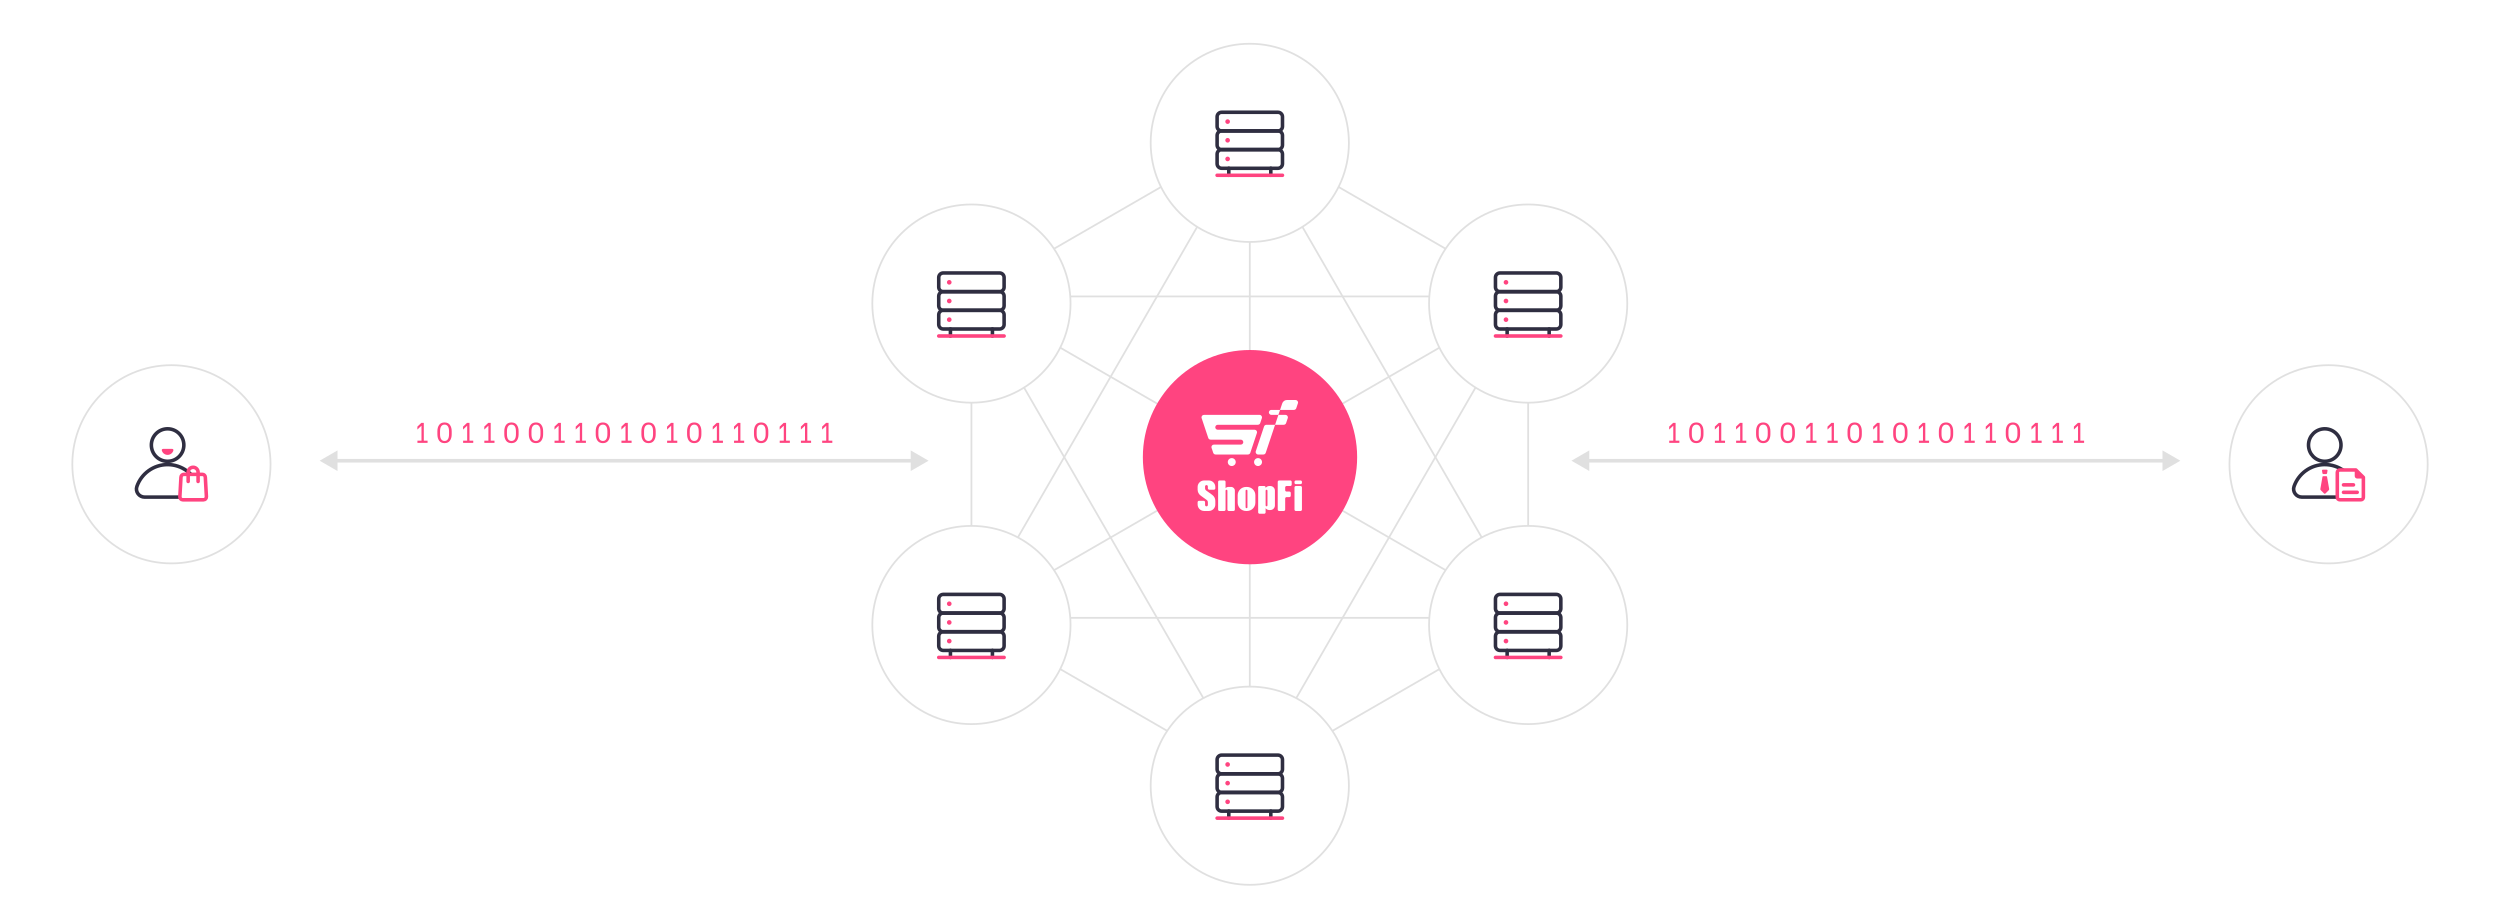 <svg width="1400" height="512" viewBox="0 0 1400 512" fill="none" xmlns="http://www.w3.org/2000/svg">
<path d="M855.77 346V166L699.88 76L544 166V346L699.88 436L855.77 346Z" stroke="#E0E0E0" stroke-miterlimit="10" stroke-linecap="round" stroke-linejoin="round"/>
<path d="M699.88 76V436" stroke="#E0E0E0" stroke-miterlimit="10" stroke-linecap="round" stroke-linejoin="round"/>
<path d="M544 346L855.77 166" stroke="#E0E0E0" stroke-miterlimit="10" stroke-linecap="round" stroke-linejoin="round"/>
<path d="M544 166L855.77 346" stroke="#E0E0E0" stroke-miterlimit="10" stroke-linecap="round" stroke-linejoin="round"/>
<path d="M699.88 76L855.77 346" stroke="#E0E0E0" stroke-miterlimit="10" stroke-linecap="round" stroke-linejoin="round"/>
<path d="M544 346H855.77" stroke="#E0E0E0" stroke-miterlimit="10" stroke-linecap="round" stroke-linejoin="round"/>
<path d="M699.88 76L544 346" stroke="#E0E0E0" stroke-miterlimit="10" stroke-linecap="round" stroke-linejoin="round"/>
<path d="M855.77 166H544" stroke="#E0E0E0" stroke-miterlimit="10" stroke-linecap="round" stroke-linejoin="round"/>
<path d="M699.88 436L544 166" stroke="#E0E0E0" stroke-miterlimit="10" stroke-linecap="round" stroke-linejoin="round"/>
<path d="M855.77 166L699.88 436" stroke="#E0E0E0" stroke-miterlimit="10" stroke-linecap="round" stroke-linejoin="round"/>
<g filter="url(#filter0_d_86_3804)">
<path d="M755.381 76C755.381 106.652 730.533 131.5 699.881 131.5C669.229 131.5 644.381 106.652 644.381 76C644.381 45.348 669.229 20.5 699.881 20.5C730.533 20.5 755.381 45.348 755.381 76Z" fill="white" stroke="#E0E0E0"/>
<path d="M715.661 69.33H684.111C682.721 69.33 681.581 68.2 681.581 66.8V61.4C681.581 60.01 682.711 58.87 684.111 58.87H715.661C717.051 58.87 718.191 60 718.191 61.4V66.81C718.181 68.2 717.051 69.33 715.661 69.33Z" stroke="#2F2E41" stroke-width="2" stroke-miterlimit="10" stroke-linecap="round" stroke-linejoin="round"/>
<path d="M715.661 79.78H684.111C682.721 79.78 681.581 78.65 681.581 77.25V71.84C681.581 70.45 682.711 69.31 684.111 69.31H715.661C717.051 69.31 718.191 70.44 718.191 71.84V77.25C718.181 78.65 717.051 79.78 715.661 79.78Z" stroke="#2F2E41" stroke-width="2" stroke-miterlimit="10" stroke-linecap="round" stroke-linejoin="round"/>
<path d="M715.661 90.24H684.111C682.721 90.24 681.581 89.11 681.581 87.71V82.3C681.581 80.91 682.711 79.77 684.111 79.77H715.661C717.051 79.77 718.191 80.9 718.191 82.3V87.71C718.181 89.11 717.051 90.24 715.661 90.24Z" stroke="#2F2E41" stroke-width="2" stroke-miterlimit="10" stroke-linecap="round" stroke-linejoin="round"/>
<path d="M688.121 90.24V94.16" stroke="#2F2E41" stroke-width="2" stroke-miterlimit="10" stroke-linecap="round" stroke-linejoin="round"/>
<path d="M711.651 90.24V94.16" stroke="#2F2E41" stroke-width="2" stroke-miterlimit="10" stroke-linecap="round" stroke-linejoin="round"/>
<path d="M687.471 65.41C688.195 65.41 688.781 64.823 688.781 64.1C688.781 63.377 688.195 62.79 687.471 62.79C686.748 62.79 686.161 63.377 686.161 64.1C686.161 64.823 686.748 65.41 687.471 65.41Z" fill="#FF4480"/>
<path d="M687.471 75.87C688.195 75.87 688.781 75.284 688.781 74.56C688.781 73.837 688.195 73.25 687.471 73.25C686.748 73.25 686.161 73.837 686.161 74.56C686.161 75.284 686.748 75.87 687.471 75.87Z" fill="#FF4480"/>
<path d="M687.471 86.32C688.195 86.32 688.781 85.734 688.781 85.01C688.781 84.287 688.195 83.7 687.471 83.7C686.748 83.7 686.161 84.287 686.161 85.01C686.161 85.734 686.748 86.32 687.471 86.32Z" fill="#FF4480"/>
<path d="M681.581 94.16H718.181" stroke="#FF4480" stroke-width="2" stroke-miterlimit="10" stroke-linecap="round" stroke-linejoin="round"/>
</g>
<g filter="url(#filter1_d_86_3804)">
<path d="M911.27 166C911.27 196.652 886.421 221.5 855.77 221.5C825.118 221.5 800.27 196.652 800.27 166C800.27 135.348 825.118 110.5 855.77 110.5C886.421 110.5 911.27 135.348 911.27 166Z" fill="white" stroke="#E0E0E0"/>
<path d="M871.539 159.33H839.989C838.599 159.33 837.459 158.2 837.459 156.8V151.39C837.459 150 838.589 148.86 839.989 148.86H871.539C872.929 148.86 874.069 149.99 874.069 151.39V156.8C874.069 158.2 872.939 159.33 871.539 159.33Z" stroke="#2F2E41" stroke-width="2" stroke-miterlimit="10" stroke-linecap="round" stroke-linejoin="round"/>
<path d="M871.539 169.78H839.989C838.599 169.78 837.459 168.65 837.459 167.25V161.84C837.459 160.45 838.589 159.31 839.989 159.31H871.539C872.929 159.31 874.069 160.44 874.069 161.84V167.25C874.069 168.65 872.939 169.78 871.539 169.78Z" stroke="#2F2E41" stroke-width="2" stroke-miterlimit="10" stroke-linecap="round" stroke-linejoin="round"/>
<path d="M871.539 180.24H839.989C838.599 180.24 837.459 179.11 837.459 177.71V172.3C837.459 170.91 838.589 169.77 839.989 169.77H871.539C872.929 169.77 874.069 170.9 874.069 172.3V177.71C874.069 179.11 872.939 180.24 871.539 180.24Z" stroke="#2F2E41" stroke-width="2" stroke-miterlimit="10" stroke-linecap="round" stroke-linejoin="round"/>
<path d="M843.999 180.24V184.16" stroke="#2F2E41" stroke-width="2" stroke-miterlimit="10" stroke-linecap="round" stroke-linejoin="round"/>
<path d="M867.529 180.24V184.16" stroke="#2F2E41" stroke-width="2" stroke-miterlimit="10" stroke-linecap="round" stroke-linejoin="round"/>
<path d="M843.349 155.41C844.073 155.41 844.659 154.824 844.659 154.1C844.659 153.377 844.073 152.79 843.349 152.79C842.626 152.79 842.039 153.377 842.039 154.1C842.039 154.824 842.626 155.41 843.349 155.41Z" fill="#FF4480"/>
<path d="M843.349 165.87C844.073 165.87 844.659 165.283 844.659 164.56C844.659 163.837 844.073 163.25 843.349 163.25C842.626 163.25 842.039 163.837 842.039 164.56C842.039 165.283 842.626 165.87 843.349 165.87Z" fill="#FF4480"/>
<path d="M843.349 176.32C844.073 176.32 844.659 175.733 844.659 175.01C844.659 174.286 844.073 173.7 843.349 173.7C842.626 173.7 842.039 174.286 842.039 175.01C842.039 175.733 842.626 176.32 843.349 176.32Z" fill="#FF4480"/>
<path d="M837.469 184.16H874.069" stroke="#FF4480" stroke-width="2" stroke-miterlimit="10" stroke-linecap="round" stroke-linejoin="round"/>
</g>
<g filter="url(#filter2_d_86_3804)">
<path d="M911.27 346C911.27 376.652 886.421 401.5 855.77 401.5C825.118 401.5 800.27 376.652 800.27 346C800.27 315.348 825.118 290.5 855.77 290.5C886.421 290.5 911.27 315.348 911.27 346Z" fill="white" stroke="#E0E0E0"/>
<path d="M871.539 339.33H839.989C838.599 339.33 837.459 338.2 837.459 336.8V331.39C837.459 330 838.589 328.86 839.989 328.86H871.539C872.929 328.86 874.069 329.99 874.069 331.39V336.8C874.069 338.2 872.939 339.33 871.539 339.33Z" stroke="#2F2E41" stroke-width="2" stroke-miterlimit="10" stroke-linecap="round" stroke-linejoin="round"/>
<path d="M871.539 349.78H839.989C838.599 349.78 837.459 348.65 837.459 347.25V341.84C837.459 340.45 838.589 339.31 839.989 339.31H871.539C872.929 339.31 874.069 340.44 874.069 341.84V347.25C874.069 348.65 872.939 349.78 871.539 349.78Z" stroke="#2F2E41" stroke-width="2" stroke-miterlimit="10" stroke-linecap="round" stroke-linejoin="round"/>
<path d="M871.539 360.24H839.989C838.599 360.24 837.459 359.11 837.459 357.71V352.3C837.459 350.91 838.589 349.77 839.989 349.77H871.539C872.929 349.77 874.069 350.9 874.069 352.3V357.71C874.069 359.11 872.939 360.24 871.539 360.24Z" stroke="#2F2E41" stroke-width="2" stroke-miterlimit="10" stroke-linecap="round" stroke-linejoin="round"/>
<path d="M843.999 360.24V364.16" stroke="#2F2E41" stroke-width="2" stroke-miterlimit="10" stroke-linecap="round" stroke-linejoin="round"/>
<path d="M867.529 360.24V364.16" stroke="#2F2E41" stroke-width="2" stroke-miterlimit="10" stroke-linecap="round" stroke-linejoin="round"/>
<path d="M843.349 335.41C844.073 335.41 844.659 334.824 844.659 334.1C844.659 333.377 844.073 332.79 843.349 332.79C842.626 332.79 842.039 333.377 842.039 334.1C842.039 334.824 842.626 335.41 843.349 335.41Z" fill="#FF4480"/>
<path d="M843.349 345.87C844.073 345.87 844.659 345.283 844.659 344.56C844.659 343.837 844.073 343.25 843.349 343.25C842.626 343.25 842.039 343.837 842.039 344.56C842.039 345.283 842.626 345.87 843.349 345.87Z" fill="#FF4480"/>
<path d="M843.349 356.32C844.073 356.32 844.659 355.733 844.659 355.01C844.659 354.286 844.073 353.7 843.349 353.7C842.626 353.7 842.039 354.286 842.039 355.01C842.039 355.733 842.626 356.32 843.349 356.32Z" fill="#FF4480"/>
<path d="M837.469 364.16H874.069" stroke="#FF4480" stroke-width="2" stroke-miterlimit="10" stroke-linecap="round" stroke-linejoin="round"/>
</g>
<g filter="url(#filter3_d_86_3804)">
<path d="M755.381 436C755.381 466.652 730.533 491.5 699.881 491.5C669.229 491.5 644.381 466.652 644.381 436C644.381 405.348 669.229 380.5 699.881 380.5C730.533 380.5 755.381 405.348 755.381 436Z" fill="white" stroke="#E0E0E0"/>
<path d="M715.661 429.33H684.111C682.721 429.33 681.581 428.2 681.581 426.8V421.39C681.581 420 682.711 418.86 684.111 418.86H715.661C717.051 418.86 718.191 419.99 718.191 421.39V426.8C718.181 428.2 717.051 429.33 715.661 429.33Z" stroke="#2F2E41" stroke-width="2" stroke-miterlimit="10" stroke-linecap="round" stroke-linejoin="round"/>
<path d="M715.661 439.78H684.111C682.721 439.78 681.581 438.65 681.581 437.25V431.84C681.581 430.45 682.711 429.31 684.111 429.31H715.661C717.051 429.31 718.191 430.44 718.191 431.84V437.25C718.181 438.65 717.051 439.78 715.661 439.78Z" stroke="#2F2E41" stroke-width="2" stroke-miterlimit="10" stroke-linecap="round" stroke-linejoin="round"/>
<path d="M715.661 450.24H684.111C682.721 450.24 681.581 449.11 681.581 447.71V442.3C681.581 440.91 682.711 439.77 684.111 439.77H715.661C717.051 439.77 718.191 440.9 718.191 442.3V447.71C718.181 449.11 717.051 450.24 715.661 450.24Z" stroke="#2F2E41" stroke-width="2" stroke-miterlimit="10" stroke-linecap="round" stroke-linejoin="round"/>
<path d="M688.121 450.24V454.16" stroke="#2F2E41" stroke-width="2" stroke-miterlimit="10" stroke-linecap="round" stroke-linejoin="round"/>
<path d="M711.651 450.24V454.16" stroke="#2F2E41" stroke-width="2" stroke-miterlimit="10" stroke-linecap="round" stroke-linejoin="round"/>
<path d="M687.471 425.41C688.195 425.41 688.781 424.824 688.781 424.1C688.781 423.377 688.195 422.79 687.471 422.79C686.748 422.79 686.161 423.377 686.161 424.1C686.161 424.824 686.748 425.41 687.471 425.41Z" fill="#FF4480"/>
<path d="M687.471 435.87C688.195 435.87 688.781 435.283 688.781 434.56C688.781 433.837 688.195 433.25 687.471 433.25C686.748 433.25 686.161 433.837 686.161 434.56C686.161 435.283 686.748 435.87 687.471 435.87Z" fill="#FF4480"/>
<path d="M687.471 446.32C688.195 446.32 688.781 445.733 688.781 445.01C688.781 444.286 688.195 443.7 687.471 443.7C686.748 443.7 686.161 444.286 686.161 445.01C686.161 445.733 686.748 446.32 687.471 446.32Z" fill="#FF4480"/>
<path d="M681.581 454.16H718.181" stroke="#FF4480" stroke-width="2" stroke-miterlimit="10" stroke-linecap="round" stroke-linejoin="round"/>
</g>
<g filter="url(#filter4_d_86_3804)">
<path d="M599.5 346C599.5 376.652 574.652 401.5 544 401.5C513.348 401.5 488.5 376.652 488.5 346C488.5 315.348 513.348 290.5 544 290.5C574.652 290.5 599.5 315.348 599.5 346Z" fill="white" stroke="#E0E0E0"/>
<path d="M559.77 339.33H528.22C526.83 339.33 525.69 338.2 525.69 336.8V331.39C525.69 330 526.82 328.86 528.22 328.86H559.77C561.16 328.86 562.3 329.99 562.3 331.39V336.8C562.3 338.2 561.17 339.33 559.77 339.33Z" stroke="#2F2E41" stroke-width="2" stroke-miterlimit="10" stroke-linecap="round" stroke-linejoin="round"/>
<path d="M559.77 349.78H528.22C526.83 349.78 525.69 348.65 525.69 347.25V341.84C525.69 340.45 526.82 339.31 528.22 339.31H559.77C561.16 339.31 562.3 340.44 562.3 341.84V347.25C562.3 348.65 561.17 349.78 559.77 349.78Z" stroke="#2F2E41" stroke-width="2" stroke-miterlimit="10" stroke-linecap="round" stroke-linejoin="round"/>
<path d="M559.77 360.24H528.22C526.83 360.24 525.69 359.11 525.69 357.71V352.3C525.69 350.91 526.82 349.77 528.22 349.77H559.77C561.16 349.77 562.3 350.9 562.3 352.3V357.71C562.3 359.11 561.17 360.24 559.77 360.24Z" stroke="#2F2E41" stroke-width="2" stroke-miterlimit="10" stroke-linecap="round" stroke-linejoin="round"/>
<path d="M532.24 360.24V364.16" stroke="#2F2E41" stroke-width="2" stroke-miterlimit="10" stroke-linecap="round" stroke-linejoin="round"/>
<path d="M555.761 360.24V364.16" stroke="#2F2E41" stroke-width="2" stroke-miterlimit="10" stroke-linecap="round" stroke-linejoin="round"/>
<path d="M531.581 335.41C532.304 335.41 532.891 334.824 532.891 334.1C532.891 333.377 532.304 332.79 531.581 332.79C530.857 332.79 530.271 333.377 530.271 334.1C530.271 334.824 530.857 335.41 531.581 335.41Z" fill="#FF4480"/>
<path d="M531.581 345.87C532.304 345.87 532.891 345.283 532.891 344.56C532.891 343.837 532.304 343.25 531.581 343.25C530.857 343.25 530.271 343.837 530.271 344.56C530.271 345.283 530.857 345.87 531.581 345.87Z" fill="#FF4480"/>
<path d="M531.581 356.32C532.304 356.32 532.891 355.733 532.891 355.01C532.891 354.286 532.304 353.7 531.581 353.7C530.857 353.7 530.271 354.286 530.271 355.01C530.271 355.733 530.857 356.32 531.581 356.32Z" fill="#FF4480"/>
<path d="M525.7 364.16H562.3" stroke="#FF4480" stroke-width="2" stroke-miterlimit="10" stroke-linecap="round" stroke-linejoin="round"/>
</g>
<g filter="url(#filter5_d_86_3804)">
<path d="M599.5 166C599.5 196.652 574.652 221.5 544 221.5C513.348 221.5 488.5 196.652 488.5 166C488.5 135.348 513.348 110.5 544 110.5C574.652 110.5 599.5 135.348 599.5 166Z" fill="white" stroke="#E0E0E0"/>
<path d="M559.77 159.33H528.22C526.83 159.33 525.69 158.2 525.69 156.8V151.39C525.69 150 526.82 148.86 528.22 148.86H559.77C561.16 148.86 562.3 149.99 562.3 151.39V156.8C562.3 158.2 561.17 159.33 559.77 159.33Z" stroke="#2F2E41" stroke-width="2" stroke-miterlimit="10" stroke-linecap="round" stroke-linejoin="round"/>
<path d="M559.77 169.78H528.22C526.83 169.78 525.69 168.65 525.69 167.25V161.84C525.69 160.45 526.82 159.31 528.22 159.31H559.77C561.16 159.31 562.3 160.44 562.3 161.84V167.25C562.3 168.65 561.17 169.78 559.77 169.78Z" stroke="#2F2E41" stroke-width="2" stroke-miterlimit="10" stroke-linecap="round" stroke-linejoin="round"/>
<path d="M559.77 180.24H528.22C526.83 180.24 525.69 179.11 525.69 177.71V172.3C525.69 170.91 526.82 169.77 528.22 169.77H559.77C561.16 169.77 562.3 170.9 562.3 172.3V177.71C562.3 179.11 561.17 180.24 559.77 180.24Z" stroke="#2F2E41" stroke-width="2" stroke-miterlimit="10" stroke-linecap="round" stroke-linejoin="round"/>
<path d="M532.24 180.24V184.16" stroke="#2F2E41" stroke-width="2" stroke-miterlimit="10" stroke-linecap="round" stroke-linejoin="round"/>
<path d="M555.761 180.24V184.16" stroke="#2F2E41" stroke-width="2" stroke-miterlimit="10" stroke-linecap="round" stroke-linejoin="round"/>
<path d="M531.581 155.41C532.304 155.41 532.891 154.824 532.891 154.1C532.891 153.377 532.304 152.79 531.581 152.79C530.857 152.79 530.271 153.377 530.271 154.1C530.271 154.824 530.857 155.41 531.581 155.41Z" fill="#FF4480"/>
<path d="M531.581 165.87C532.304 165.87 532.891 165.283 532.891 164.56C532.891 163.837 532.304 163.25 531.581 163.25C530.857 163.25 530.271 163.837 530.271 164.56C530.271 165.283 530.857 165.87 531.581 165.87Z" fill="#FF4480"/>
<path d="M531.581 176.32C532.304 176.32 532.891 175.733 532.891 175.01C532.891 174.286 532.304 173.7 531.581 173.7C530.857 173.7 530.271 174.286 530.271 175.01C530.271 175.733 530.857 176.32 531.581 176.32Z" fill="#FF4480"/>
<path d="M525.7 184.16H562.3" stroke="#FF4480" stroke-width="2" stroke-miterlimit="10" stroke-linecap="round" stroke-linejoin="round"/>
</g>
<circle cx="700" cy="256" r="60" fill="#FF4480"/>
<g filter="url(#filter6_d_86_3804)">
<path d="M151.5 256C151.5 286.652 126.652 311.5 96 311.5C65.348 311.5 40.5 286.652 40.5 256C40.5 225.348 65.348 200.5 96 200.5C126.652 200.5 151.5 225.348 151.5 256Z" fill="white" stroke="#E0E0E0"/>
<path d="M93.86 254.33C98.886 254.33 102.96 250.256 102.96 245.23C102.96 240.204 98.886 236.13 93.86 236.13C88.834 236.13 84.76 240.204 84.76 245.23C84.76 250.256 88.834 254.33 93.86 254.33Z" fill="white" stroke="#2F2E41" stroke-width="2" stroke-miterlimit="10" stroke-linecap="round" stroke-linejoin="round"/>
<path d="M80.99 274.38C77.9 274.38 75.64 271.34 76.65 268.42C79.12 261.29 85.89 256.17 93.86 256.17C101.83 256.17 108.6 261.29 111.07 268.42C112.08 271.34 109.82 274.38 106.73 274.38H80.99Z" fill="white" stroke="#2F2E41" stroke-width="2" stroke-miterlimit="10" stroke-linecap="round" stroke-linejoin="round"/>
<path d="M96.45 247.38C96.89 247.38 97.21 247.8 97.1 248.22C96.73 249.67 95.41 250.74 93.85 250.74C92.29 250.74 90.97 249.67 90.6 248.22C90.49 247.8 90.82 247.38 91.25 247.38H96.45Z" fill="#FF4480"/>
<path d="M114.01 275.88H102.31C101.4 275.88 100.67 275.07 100.73 274.11L101.34 263.23C101.39 262.35 102.08 261.65 102.92 261.65H113.4C114.24 261.65 114.93 262.34 114.98 263.23L115.59 274.11C115.65 275.06 114.92 275.88 114.01 275.88Z" fill="white" stroke="#FF4480" stroke-width="2" stroke-miterlimit="10" stroke-linecap="round" stroke-linejoin="round"/>
<path d="M110.93 265.61V260.46C110.93 258.93 109.69 257.68 108.15 257.68C106.62 257.68 105.37 258.92 105.37 260.46V265.61" stroke="#FF4480" stroke-width="2" stroke-miterlimit="10" stroke-linecap="round" stroke-linejoin="round"/>
</g>
<g filter="url(#filter7_d_86_3804)">
<path d="M1359.5 256C1359.5 286.652 1334.65 311.5 1304 311.5C1273.35 311.5 1248.5 286.652 1248.5 256C1248.5 225.348 1273.35 200.5 1304 200.5C1334.65 200.5 1359.5 225.348 1359.5 256Z" fill="white" stroke="#E0E0E0"/>
<path d="M1301.86 254.33C1306.89 254.33 1310.96 250.256 1310.96 245.23C1310.96 240.204 1306.89 236.13 1301.86 236.13C1296.83 236.13 1292.76 240.204 1292.76 245.23C1292.76 250.256 1296.83 254.33 1301.86 254.33Z" fill="white" stroke="#2F2E41" stroke-width="2" stroke-miterlimit="10" stroke-linecap="round" stroke-linejoin="round"/>
<path d="M1289 274.37C1285.91 274.37 1283.65 271.33 1284.66 268.41C1287.13 261.28 1293.9 256.16 1301.87 256.16C1309.84 256.16 1316.61 261.28 1319.08 268.41C1320.09 271.33 1317.83 274.37 1314.74 274.37H1289Z" fill="white" stroke="#2F2E41" stroke-width="2" stroke-miterlimit="10" stroke-linecap="round" stroke-linejoin="round"/>
<path d="M1301.46 272.34L1299.62 270.51C1299.43 270.32 1299.35 270.08 1299.39 269.83L1300.59 262.96C1300.62 262.81 1300.78 262.69 1300.97 262.69H1302.76C1302.95 262.69 1303.11 262.8 1303.14 262.96L1304.34 269.83C1304.38 270.07 1304.3 270.32 1304.11 270.51L1302.27 272.34C1302.05 272.55 1301.67 272.55 1301.46 272.34Z" fill="#FF4480"/>
<path d="M1302.93 259.02H1300.8C1300.5 259.02 1300.27 259.29 1300.32 259.58L1300.57 261.06C1300.61 261.29 1300.81 261.46 1301.05 261.46H1302.68C1302.92 261.46 1303.12 261.29 1303.16 261.06L1303.41 259.58C1303.45 259.29 1303.23 259.02 1302.93 259.02Z" fill="#FF4480"/>
<path d="M1322.11 275.87H1310.28C1309.51 275.87 1308.89 275.25 1308.89 274.48V260.57C1308.89 259.8 1309.51 259.18 1310.28 259.18H1319.26L1323.49 263.35V274.48C1323.5 275.25 1322.88 275.87 1322.11 275.87Z" fill="white" stroke="#FF4480" stroke-width="2" stroke-miterlimit="10" stroke-linecap="round" stroke-linejoin="round"/>
<path d="M1318.64 259.18V262.59C1318.64 263.36 1319.26 263.98 1320.03 263.98H1323.51L1318.64 259.18Z" fill="#FF4480"/>
<path d="M1312.37 267.53H1317.94" stroke="#FF4480" stroke-width="2" stroke-miterlimit="10" stroke-linecap="round" stroke-linejoin="round"/>
<path d="M1312.37 271.7H1320.03" stroke="#FF4480" stroke-width="2" stroke-miterlimit="10" stroke-linecap="round" stroke-linejoin="round"/>
</g>
<path d="M179 258L189 263.774V252.226L179 258ZM520 258L510 252.226V263.774L520 258ZM188 259H511V257H188V259Z" fill="#E0E0E0"/>
<path d="M880 258L890 263.774V252.226L880 258ZM1221 258L1211 252.226V263.774L1221 258ZM889 259H1212V257H889V259Z" fill="#E0E0E0"/>
<path d="M239.443 246.768V248H233.763V246.768H236.035V238.448H235.971L233.731 240.56V238.912L235.971 236.8H237.331V246.768H239.443ZM248.949 248.16C247.605 248.16 246.597 247.701 245.925 246.784C245.264 245.856 244.933 244.656 244.933 243.184V241.52C244.933 240.048 245.264 238.859 245.925 237.952C246.597 237.035 247.605 236.576 248.949 236.576C250.293 236.576 251.296 237.035 251.957 237.952C252.619 238.859 252.949 240.048 252.949 241.52V243.184C252.949 244.656 252.613 245.856 251.941 246.784C251.28 247.701 250.283 248.16 248.949 248.16ZM248.949 246.944C249.76 246.944 250.379 246.624 250.805 245.984C251.243 245.344 251.461 244.395 251.461 243.136V241.584C251.461 240.325 251.248 239.381 250.821 238.752C250.395 238.112 249.771 237.792 248.949 237.792C248.128 237.792 247.499 238.112 247.061 238.752C246.635 239.381 246.421 240.325 246.421 241.584V243.136C246.421 244.395 246.635 245.344 247.061 245.984C247.499 246.624 248.128 246.944 248.949 246.944ZM265.021 246.768V248H259.341V246.768H261.613V238.448H261.549L259.309 240.56V238.912L261.549 236.8H262.909V246.768H265.021ZM276.911 246.768V248H271.231V246.768H273.503V238.448H273.439L271.199 240.56V238.912L273.439 236.8H274.799V246.768H276.911ZM286.418 248.16C285.074 248.16 284.066 247.701 283.394 246.784C282.733 245.856 282.402 244.656 282.402 243.184V241.52C282.402 240.048 282.733 238.859 283.394 237.952C284.066 237.035 285.074 236.576 286.418 236.576C287.762 236.576 288.765 237.035 289.426 237.952C290.087 238.859 290.418 240.048 290.418 241.52V243.184C290.418 244.656 290.082 245.856 289.41 246.784C288.749 247.701 287.751 248.16 286.418 248.16ZM286.418 246.944C287.229 246.944 287.847 246.624 288.274 245.984C288.711 245.344 288.93 244.395 288.93 243.136V241.584C288.93 240.325 288.717 239.381 288.29 238.752C287.863 238.112 287.239 237.792 286.418 237.792C285.597 237.792 284.967 238.112 284.53 238.752C284.103 239.381 283.89 240.325 283.89 241.584V243.136C283.89 244.395 284.103 245.344 284.53 245.984C284.967 246.624 285.597 246.944 286.418 246.944ZM300.152 248.16C298.808 248.16 297.8 247.701 297.128 246.784C296.467 245.856 296.136 244.656 296.136 243.184V241.52C296.136 240.048 296.467 238.859 297.128 237.952C297.8 237.035 298.808 236.576 300.152 236.576C301.496 236.576 302.499 237.035 303.16 237.952C303.822 238.859 304.152 240.048 304.152 241.52V243.184C304.152 244.656 303.816 245.856 303.144 246.784C302.483 247.701 301.486 248.16 300.152 248.16ZM300.152 246.944C300.963 246.944 301.582 246.624 302.008 245.984C302.446 245.344 302.664 244.395 302.664 243.136V241.584C302.664 240.325 302.451 239.381 302.024 238.752C301.598 238.112 300.974 237.792 300.152 237.792C299.331 237.792 298.702 238.112 298.264 238.752C297.838 239.381 297.624 240.325 297.624 241.584V243.136C297.624 244.395 297.838 245.344 298.264 245.984C298.702 246.624 299.331 246.944 300.152 246.944ZM316.224 246.768V248H310.544V246.768H312.816V238.448H312.752L310.512 240.56V238.912L312.752 236.8H314.112V246.768H316.224ZM328.114 246.768V248H322.434V246.768H324.706V238.448H324.642L322.402 240.56V238.912L324.642 236.8H326.002V246.768H328.114ZM337.621 248.16C336.277 248.16 335.269 247.701 334.597 246.784C333.936 245.856 333.605 244.656 333.605 243.184V241.52C333.605 240.048 333.936 238.859 334.597 237.952C335.269 237.035 336.277 236.576 337.621 236.576C338.965 236.576 339.968 237.035 340.629 237.952C341.29 238.859 341.621 240.048 341.621 241.52V243.184C341.621 244.656 341.285 245.856 340.613 246.784C339.952 247.701 338.954 248.16 337.621 248.16ZM337.621 246.944C338.432 246.944 339.05 246.624 339.477 245.984C339.914 245.344 340.133 244.395 340.133 243.136V241.584C340.133 240.325 339.92 239.381 339.493 238.752C339.066 238.112 338.442 237.792 337.621 237.792C336.8 237.792 336.17 238.112 335.733 238.752C335.306 239.381 335.093 240.325 335.093 241.584V243.136C335.093 244.395 335.306 245.344 335.733 245.984C336.17 246.624 336.8 246.944 337.621 246.944ZM353.693 246.768V248H348.013V246.768H350.285V238.448H350.221L347.981 240.56V238.912L350.221 236.8H351.581V246.768H353.693ZM363.199 248.16C361.855 248.16 360.847 247.701 360.175 246.784C359.514 245.856 359.183 244.656 359.183 243.184V241.52C359.183 240.048 359.514 238.859 360.175 237.952C360.847 237.035 361.855 236.576 363.199 236.576C364.543 236.576 365.546 237.035 366.207 237.952C366.869 238.859 367.199 240.048 367.199 241.52V243.184C367.199 244.656 366.863 245.856 366.191 246.784C365.53 247.701 364.533 248.16 363.199 248.16ZM363.199 246.944C364.01 246.944 364.629 246.624 365.055 245.984C365.493 245.344 365.711 244.395 365.711 243.136V241.584C365.711 240.325 365.498 239.381 365.071 238.752C364.645 238.112 364.021 237.792 363.199 237.792C362.378 237.792 361.749 238.112 361.311 238.752C360.885 239.381 360.671 240.325 360.671 241.584V243.136C360.671 244.395 360.885 245.344 361.311 245.984C361.749 246.624 362.378 246.944 363.199 246.944ZM379.271 246.768V248H373.591V246.768H375.863V238.448H375.799L373.559 240.56V238.912L375.799 236.8H377.159V246.768H379.271ZM388.777 248.16C387.433 248.16 386.425 247.701 385.753 246.784C385.092 245.856 384.761 244.656 384.761 243.184V241.52C384.761 240.048 385.092 238.859 385.753 237.952C386.425 237.035 387.433 236.576 388.777 236.576C390.121 236.576 391.124 237.035 391.785 237.952C392.447 238.859 392.777 240.048 392.777 241.52V243.184C392.777 244.656 392.441 245.856 391.769 246.784C391.108 247.701 390.111 248.16 388.777 248.16ZM388.777 246.944C389.588 246.944 390.207 246.624 390.633 245.984C391.071 245.344 391.289 244.395 391.289 243.136V241.584C391.289 240.325 391.076 239.381 390.649 238.752C390.223 238.112 389.599 237.792 388.777 237.792C387.956 237.792 387.327 238.112 386.889 238.752C386.463 239.381 386.249 240.325 386.249 241.584V243.136C386.249 244.395 386.463 245.344 386.889 245.984C387.327 246.624 387.956 246.944 388.777 246.944ZM404.849 246.768V248H399.169V246.768H401.441V238.448H401.377L399.137 240.56V238.912L401.377 236.8H402.737V246.768H404.849ZM416.739 246.768V248H411.059V246.768H413.331V238.448H413.267L411.027 240.56V238.912L413.267 236.8H414.627V246.768H416.739ZM426.246 248.16C424.902 248.16 423.894 247.701 423.222 246.784C422.561 245.856 422.23 244.656 422.23 243.184V241.52C422.23 240.048 422.561 238.859 423.222 237.952C423.894 237.035 424.902 236.576 426.246 236.576C427.59 236.576 428.593 237.035 429.254 237.952C429.915 238.859 430.246 240.048 430.246 241.52V243.184C430.246 244.656 429.91 245.856 429.238 246.784C428.577 247.701 427.579 248.16 426.246 248.16ZM426.246 246.944C427.057 246.944 427.675 246.624 428.102 245.984C428.539 245.344 428.758 244.395 428.758 243.136V241.584C428.758 240.325 428.545 239.381 428.118 238.752C427.691 238.112 427.067 237.792 426.246 237.792C425.425 237.792 424.795 238.112 424.358 238.752C423.931 239.381 423.718 240.325 423.718 241.584V243.136C423.718 244.395 423.931 245.344 424.358 245.984C424.795 246.624 425.425 246.944 426.246 246.944ZM442.318 246.768V248H436.638V246.768H438.91V238.448H438.846L436.606 240.56V238.912L438.846 236.8H440.206V246.768H442.318ZM454.208 246.768V248H448.528V246.768H450.8V238.448H450.736L448.496 240.56V238.912L450.736 236.8H452.096V246.768H454.208ZM466.099 246.768V248H460.419V246.768H462.691V238.448H462.627L460.387 240.56V238.912L462.627 236.8H463.987V246.768H466.099Z" fill="#FF4480"/>
<path d="M940.443 246.768V248H934.763V246.768H937.035V238.448H936.971L934.731 240.56V238.912L936.971 236.8H938.331V246.768H940.443ZM949.949 248.16C948.605 248.16 947.597 247.701 946.925 246.784C946.264 245.856 945.933 244.656 945.933 243.184V241.52C945.933 240.048 946.264 238.859 946.925 237.952C947.597 237.035 948.605 236.576 949.949 236.576C951.293 236.576 952.296 237.035 952.957 237.952C953.619 238.859 953.949 240.048 953.949 241.52V243.184C953.949 244.656 953.613 245.856 952.941 246.784C952.28 247.701 951.283 248.16 949.949 248.16ZM949.949 246.944C950.76 246.944 951.379 246.624 951.805 245.984C952.243 245.344 952.461 244.395 952.461 243.136V241.584C952.461 240.325 952.248 239.381 951.821 238.752C951.395 238.112 950.771 237.792 949.949 237.792C949.128 237.792 948.499 238.112 948.061 238.752C947.635 239.381 947.421 240.325 947.421 241.584V243.136C947.421 244.395 947.635 245.344 948.061 245.984C948.499 246.624 949.128 246.944 949.949 246.944ZM966.021 246.768V248H960.341V246.768H962.613V238.448H962.549L960.309 240.56V238.912L962.549 236.8H963.909V246.768H966.021ZM977.911 246.768V248H972.231V246.768H974.503V238.448H974.439L972.199 240.56V238.912L974.439 236.8H975.799V246.768H977.911ZM987.418 248.16C986.074 248.16 985.066 247.701 984.394 246.784C983.733 245.856 983.402 244.656 983.402 243.184V241.52C983.402 240.048 983.733 238.859 984.394 237.952C985.066 237.035 986.074 236.576 987.418 236.576C988.762 236.576 989.765 237.035 990.426 237.952C991.087 238.859 991.418 240.048 991.418 241.52V243.184C991.418 244.656 991.082 245.856 990.41 246.784C989.749 247.701 988.751 248.16 987.418 248.16ZM987.418 246.944C988.229 246.944 988.847 246.624 989.274 245.984C989.711 245.344 989.93 244.395 989.93 243.136V241.584C989.93 240.325 989.717 239.381 989.29 238.752C988.863 238.112 988.239 237.792 987.418 237.792C986.597 237.792 985.967 238.112 985.53 238.752C985.103 239.381 984.89 240.325 984.89 241.584V243.136C984.89 244.395 985.103 245.344 985.53 245.984C985.967 246.624 986.597 246.944 987.418 246.944ZM1001.15 248.16C999.808 248.16 998.8 247.701 998.128 246.784C997.467 245.856 997.136 244.656 997.136 243.184V241.52C997.136 240.048 997.467 238.859 998.128 237.952C998.8 237.035 999.808 236.576 1001.15 236.576C1002.5 236.576 1003.5 237.035 1004.16 237.952C1004.82 238.859 1005.15 240.048 1005.15 241.52V243.184C1005.15 244.656 1004.82 245.856 1004.14 246.784C1003.48 247.701 1002.49 248.16 1001.15 248.16ZM1001.15 246.944C1001.96 246.944 1002.58 246.624 1003.01 245.984C1003.45 245.344 1003.66 244.395 1003.66 243.136V241.584C1003.66 240.325 1003.45 239.381 1003.02 238.752C1002.6 238.112 1001.97 237.792 1001.15 237.792C1000.33 237.792 999.702 238.112 999.264 238.752C998.838 239.381 998.624 240.325 998.624 241.584V243.136C998.624 244.395 998.838 245.344 999.264 245.984C999.702 246.624 1000.33 246.944 1001.15 246.944ZM1017.22 246.768V248H1011.54V246.768H1013.82V238.448H1013.75L1011.51 240.56V238.912L1013.75 236.8H1015.11V246.768H1017.22ZM1029.11 246.768V248H1023.43V246.768H1025.71V238.448H1025.64L1023.4 240.56V238.912L1025.64 236.8H1027V246.768H1029.11ZM1038.62 248.16C1037.28 248.16 1036.27 247.701 1035.6 246.784C1034.94 245.856 1034.61 244.656 1034.61 243.184V241.52C1034.61 240.048 1034.94 238.859 1035.6 237.952C1036.27 237.035 1037.28 236.576 1038.62 236.576C1039.97 236.576 1040.97 237.035 1041.63 237.952C1042.29 238.859 1042.62 240.048 1042.62 241.52V243.184C1042.62 244.656 1042.29 245.856 1041.61 246.784C1040.95 247.701 1039.95 248.16 1038.62 248.16ZM1038.62 246.944C1039.43 246.944 1040.05 246.624 1040.48 245.984C1040.91 245.344 1041.13 244.395 1041.13 243.136V241.584C1041.13 240.325 1040.92 239.381 1040.49 238.752C1040.07 238.112 1039.44 237.792 1038.62 237.792C1037.8 237.792 1037.17 238.112 1036.73 238.752C1036.31 239.381 1036.09 240.325 1036.09 241.584V243.136C1036.09 244.395 1036.31 245.344 1036.73 245.984C1037.17 246.624 1037.8 246.944 1038.62 246.944ZM1054.69 246.768V248H1049.01V246.768H1051.28V238.448H1051.22L1048.98 240.56V238.912L1051.22 236.8H1052.58V246.768H1054.69ZM1064.2 248.16C1062.86 248.16 1061.85 247.701 1061.18 246.784C1060.51 245.856 1060.18 244.656 1060.18 243.184V241.52C1060.18 240.048 1060.51 238.859 1061.18 237.952C1061.85 237.035 1062.86 236.576 1064.2 236.576C1065.54 236.576 1066.55 237.035 1067.21 237.952C1067.87 238.859 1068.2 240.048 1068.2 241.52V243.184C1068.2 244.656 1067.86 245.856 1067.19 246.784C1066.53 247.701 1065.53 248.16 1064.2 248.16ZM1064.2 246.944C1065.01 246.944 1065.63 246.624 1066.06 245.984C1066.49 245.344 1066.71 244.395 1066.71 243.136V241.584C1066.71 240.325 1066.5 239.381 1066.07 238.752C1065.64 238.112 1065.02 237.792 1064.2 237.792C1063.38 237.792 1062.75 238.112 1062.31 238.752C1061.88 239.381 1061.67 240.325 1061.67 241.584V243.136C1061.67 244.395 1061.88 245.344 1062.31 245.984C1062.75 246.624 1063.38 246.944 1064.2 246.944ZM1080.27 246.768V248H1074.59V246.768H1076.86V238.448H1076.8L1074.56 240.56V238.912L1076.8 236.8H1078.16V246.768H1080.27ZM1089.78 248.16C1088.43 248.16 1087.43 247.701 1086.75 246.784C1086.09 245.856 1085.76 244.656 1085.76 243.184V241.52C1085.76 240.048 1086.09 238.859 1086.75 237.952C1087.43 237.035 1088.43 236.576 1089.78 236.576C1091.12 236.576 1092.12 237.035 1092.79 237.952C1093.45 238.859 1093.78 240.048 1093.78 241.52V243.184C1093.78 244.656 1093.44 245.856 1092.77 246.784C1092.11 247.701 1091.11 248.16 1089.78 248.16ZM1089.78 246.944C1090.59 246.944 1091.21 246.624 1091.63 245.984C1092.07 245.344 1092.29 244.395 1092.29 243.136V241.584C1092.29 240.325 1092.08 239.381 1091.65 238.752C1091.22 238.112 1090.6 237.792 1089.78 237.792C1088.96 237.792 1088.33 238.112 1087.89 238.752C1087.46 239.381 1087.25 240.325 1087.25 241.584V243.136C1087.25 244.395 1087.46 245.344 1087.89 245.984C1088.33 246.624 1088.96 246.944 1089.78 246.944ZM1105.85 246.768V248H1100.17V246.768H1102.44V238.448H1102.38L1100.14 240.56V238.912L1102.38 236.8H1103.74V246.768H1105.85ZM1117.74 246.768V248H1112.06V246.768H1114.33V238.448H1114.27L1112.03 240.56V238.912L1114.27 236.8H1115.63V246.768H1117.74ZM1127.25 248.16C1125.9 248.16 1124.89 247.701 1124.22 246.784C1123.56 245.856 1123.23 244.656 1123.23 243.184V241.52C1123.23 240.048 1123.56 238.859 1124.22 237.952C1124.89 237.035 1125.9 236.576 1127.25 236.576C1128.59 236.576 1129.59 237.035 1130.25 237.952C1130.92 238.859 1131.25 240.048 1131.25 241.52V243.184C1131.25 244.656 1130.91 245.856 1130.24 246.784C1129.58 247.701 1128.58 248.16 1127.25 248.16ZM1127.25 246.944C1128.06 246.944 1128.68 246.624 1129.1 245.984C1129.54 245.344 1129.76 244.395 1129.76 243.136V241.584C1129.76 240.325 1129.54 239.381 1129.12 238.752C1128.69 238.112 1128.07 237.792 1127.25 237.792C1126.42 237.792 1125.8 238.112 1125.36 238.752C1124.93 239.381 1124.72 240.325 1124.72 241.584V243.136C1124.72 244.395 1124.93 245.344 1125.36 245.984C1125.8 246.624 1126.42 246.944 1127.25 246.944ZM1143.32 246.768V248H1137.64V246.768H1139.91V238.448H1139.85L1137.61 240.56V238.912L1139.85 236.8H1141.21V246.768H1143.32ZM1155.21 246.768V248H1149.53V246.768H1151.8V238.448H1151.74L1149.5 240.56V238.912L1151.74 236.8H1153.1V246.768H1155.21ZM1167.1 246.768V248H1161.42V246.768H1163.69V238.448H1163.63L1161.39 240.56V238.912L1163.63 236.8H1164.99V246.768H1167.1Z" fill="#FF4480"/>
<path d="M706.653 234.149L705.725 236.923C705.537 237.491 705.006 237.871 704.405 237.871H681.948C680.999 237.871 680.328 238.797 680.629 239.697C680.817 240.265 681.348 240.645 681.948 240.645H702.554C703.504 240.645 704.174 241.571 703.874 242.471L700.167 253.573C699.979 254.14 699.448 254.52 698.847 254.52H680.72C680.119 254.52 679.588 254.14 679.4 253.573L678.472 250.798C678.172 249.899 678.842 248.972 679.792 248.972H694.84C695.435 248.972 695.966 248.592 696.16 248.024C696.46 247.125 695.789 246.198 694.84 246.198H677.941C677.34 246.198 676.809 245.818 676.621 245.25L672.914 234.149C672.614 233.249 673.284 232.323 674.234 232.323H705.333C706.283 232.323 706.953 233.255 706.653 234.149Z" fill="white"/>
<path d="M721.149 234.148L720.221 236.922C720.033 237.49 719.502 237.87 718.901 237.87H714.046L715.897 232.322H719.824C720.779 232.322 721.449 233.254 721.149 234.148Z" fill="white"/>
<path d="M726.84 225.826L725.912 228.6C725.724 229.168 725.193 229.548 724.592 229.548H716.829L718.047 225.896C718.422 224.766 719.485 224 720.681 224H725.52C726.469 224 727.14 224.926 726.84 225.826Z" fill="white"/>
<path d="M709.192 237.875H714.047L708.806 253.577C708.618 254.144 708.087 254.525 707.486 254.525H704.557C703.608 254.525 702.937 253.598 703.238 252.698L707.873 238.823C708.06 238.255 708.592 237.875 709.192 237.875Z" fill="white"/>
<path d="M716.825 229.548L715.897 232.322H711.964C711.015 232.322 710.344 231.396 710.645 230.496C710.833 229.929 711.364 229.548 711.964 229.548H716.825Z" fill="white"/>
<path d="M704.501 260.979C705.73 260.979 706.727 259.984 706.727 258.756C706.727 257.529 705.73 256.534 704.501 256.534C703.271 256.534 702.274 257.529 702.274 258.756C702.274 259.984 703.271 260.979 704.501 260.979Z" fill="white"/>
<path d="M689.788 260.979C691.017 260.979 692.014 259.984 692.014 258.756C692.014 257.529 691.017 256.534 689.788 256.534C688.558 256.534 687.562 257.529 687.562 258.756C687.562 259.984 688.558 260.979 689.788 260.979Z" fill="white"/>
<path d="M680.577 273.46V272.683C680.577 270.682 678.941 269.058 676.926 269.058H674.319C672.303 269.058 670.668 270.682 670.668 272.683V274.197C670.668 275.524 671.307 276.767 672.385 277.548L675.759 279.985C676.165 280.279 676.405 280.744 676.405 281.243V282.782C676.405 283.211 676.054 283.56 675.622 283.56C675.191 283.56 674.84 283.211 674.84 282.782V281.228C674.84 280.799 674.489 280.451 674.057 280.451H671.451C671.019 280.451 670.668 280.799 670.668 281.228V282.522C670.668 284.524 672.303 286.148 674.319 286.148H676.926C678.941 286.148 680.577 284.524 680.577 282.522V280.488C680.577 279.161 679.938 277.918 678.86 277.137L675.486 274.699C675.08 274.406 674.84 273.94 674.84 273.442V272.419C674.84 271.99 675.191 271.642 675.622 271.642C676.054 271.642 676.405 271.99 676.405 272.419V273.457C676.405 273.886 676.756 274.234 677.188 274.234H679.794C680.226 274.237 680.577 273.889 680.577 273.46Z" fill="white"/>
<path d="M689.444 272.683H687.879C687.251 272.683 686.697 272.962 686.313 273.398V269.835C686.313 269.406 685.963 269.058 685.531 269.058H682.924C682.492 269.058 682.142 269.406 682.142 269.835V285.371C682.142 285.799 682.492 286.148 682.924 286.148H685.531C685.963 286.148 686.313 285.799 686.313 285.371V274.754C686.313 274.468 686.546 274.237 686.834 274.237C687.122 274.237 687.355 274.468 687.355 274.754V285.371C687.355 285.799 687.705 286.148 688.137 286.148H690.744C691.176 286.148 691.526 285.799 691.526 285.371V274.754C691.53 273.611 690.596 272.683 689.444 272.683Z" fill="white"/>
<path d="M693.097 277.347V281.489C693.097 284.062 695.197 286.152 697.793 286.152H698.313C700.905 286.152 703.009 284.066 703.009 281.489V277.347C703.009 274.773 700.909 272.684 698.313 272.684H697.793C695.197 272.684 693.097 274.773 693.097 277.347ZM698.051 284.598C697.763 284.598 697.531 284.367 697.531 284.081V274.755C697.531 274.469 697.763 274.238 698.051 274.238C698.339 274.238 698.572 274.469 698.572 274.755V284.077C698.575 284.363 698.339 284.598 698.051 284.598Z" fill="white"/>
<path d="M711.352 272.167H710.832C709.975 272.167 709.222 272.585 708.746 273.215V272.94C708.746 272.511 708.395 272.163 707.963 272.163H705.353C704.921 272.163 704.57 272.511 704.57 272.94V286.925C704.57 287.354 704.921 287.703 705.353 287.703H707.959C708.391 287.703 708.742 287.354 708.742 286.925V284.579C709.218 285.213 709.972 285.628 710.828 285.628H711.349C712.788 285.628 713.955 284.469 713.955 283.04V274.755C713.959 273.325 712.792 272.167 711.352 272.167ZM709.266 283.56C708.978 283.56 708.746 283.329 708.746 283.043V274.755C708.746 274.469 708.978 274.238 709.266 274.238C709.554 274.238 709.787 274.469 709.787 274.755V283.043C709.787 283.329 709.554 283.56 709.266 283.56Z" fill="white"/>
<path d="M723.352 271.389V269.835C723.352 269.406 723.002 269.058 722.57 269.058H716.312C715.88 269.058 715.529 269.406 715.529 269.835V285.371C715.529 285.799 715.88 286.148 716.312 286.148H718.918C719.35 286.148 719.701 285.799 719.701 285.371V279.157C719.701 278.728 720.052 278.38 720.484 278.38H722.049C722.481 278.38 722.832 278.032 722.832 277.603V276.048C722.832 275.619 722.481 275.271 722.049 275.271H720.484C720.052 275.271 719.701 274.923 719.701 274.494V272.94C719.701 272.511 720.052 272.163 720.484 272.163H722.57C723.002 272.166 723.352 271.818 723.352 271.389Z" fill="white"/>
<path d="M728.305 286.152H725.699C725.267 286.152 724.916 285.803 724.916 285.374V272.944C724.916 272.515 725.267 272.167 725.699 272.167H728.305C728.737 272.167 729.088 272.515 729.088 272.944V285.374C729.088 285.803 728.737 286.152 728.305 286.152Z" fill="white"/>
<path d="M728.305 271.129H725.699C725.267 271.129 724.916 270.781 724.916 270.352V269.835C724.916 269.406 725.267 269.058 725.699 269.058H728.305C728.737 269.058 729.088 269.406 729.088 269.835V270.352C729.088 270.784 728.737 271.129 728.305 271.129Z" fill="white"/>
<defs>
<filter id="filter0_d_86_3804" x="635.881" y="16" width="128" height="128" filterUnits="userSpaceOnUse" color-interpolation-filters="sRGB">
<feFlood flood-opacity="0" result="BackgroundImageFix"/>
<feColorMatrix in="SourceAlpha" type="matrix" values="0 0 0 0 0 0 0 0 0 0 0 0 0 0 0 0 0 0 127 0" result="hardAlpha"/>
<feOffset dy="4"/>
<feGaussianBlur stdDeviation="4"/>
<feComposite in2="hardAlpha" operator="out"/>
<feColorMatrix type="matrix" values="0 0 0 0 0.102 0 0 0 0 0.169 0 0 0 0 0.42 0 0 0 0.15 0"/>
<feBlend mode="normal" in2="BackgroundImageFix" result="effect1_dropShadow_86_3804"/>
<feBlend mode="normal" in="SourceGraphic" in2="effect1_dropShadow_86_3804" result="shape"/>
</filter>
<filter id="filter1_d_86_3804" x="791.77" y="106" width="128" height="128" filterUnits="userSpaceOnUse" color-interpolation-filters="sRGB">
<feFlood flood-opacity="0" result="BackgroundImageFix"/>
<feColorMatrix in="SourceAlpha" type="matrix" values="0 0 0 0 0 0 0 0 0 0 0 0 0 0 0 0 0 0 127 0" result="hardAlpha"/>
<feOffset dy="4"/>
<feGaussianBlur stdDeviation="4"/>
<feComposite in2="hardAlpha" operator="out"/>
<feColorMatrix type="matrix" values="0 0 0 0 0.102 0 0 0 0 0.169 0 0 0 0 0.42 0 0 0 0.15 0"/>
<feBlend mode="normal" in2="BackgroundImageFix" result="effect1_dropShadow_86_3804"/>
<feBlend mode="normal" in="SourceGraphic" in2="effect1_dropShadow_86_3804" result="shape"/>
</filter>
<filter id="filter2_d_86_3804" x="791.77" y="286" width="128" height="128" filterUnits="userSpaceOnUse" color-interpolation-filters="sRGB">
<feFlood flood-opacity="0" result="BackgroundImageFix"/>
<feColorMatrix in="SourceAlpha" type="matrix" values="0 0 0 0 0 0 0 0 0 0 0 0 0 0 0 0 0 0 127 0" result="hardAlpha"/>
<feOffset dy="4"/>
<feGaussianBlur stdDeviation="4"/>
<feComposite in2="hardAlpha" operator="out"/>
<feColorMatrix type="matrix" values="0 0 0 0 0.102 0 0 0 0 0.169 0 0 0 0 0.42 0 0 0 0.15 0"/>
<feBlend mode="normal" in2="BackgroundImageFix" result="effect1_dropShadow_86_3804"/>
<feBlend mode="normal" in="SourceGraphic" in2="effect1_dropShadow_86_3804" result="shape"/>
</filter>
<filter id="filter3_d_86_3804" x="635.881" y="376" width="128" height="128" filterUnits="userSpaceOnUse" color-interpolation-filters="sRGB">
<feFlood flood-opacity="0" result="BackgroundImageFix"/>
<feColorMatrix in="SourceAlpha" type="matrix" values="0 0 0 0 0 0 0 0 0 0 0 0 0 0 0 0 0 0 127 0" result="hardAlpha"/>
<feOffset dy="4"/>
<feGaussianBlur stdDeviation="4"/>
<feComposite in2="hardAlpha" operator="out"/>
<feColorMatrix type="matrix" values="0 0 0 0 0.102 0 0 0 0 0.169 0 0 0 0 0.42 0 0 0 0.15 0"/>
<feBlend mode="normal" in2="BackgroundImageFix" result="effect1_dropShadow_86_3804"/>
<feBlend mode="normal" in="SourceGraphic" in2="effect1_dropShadow_86_3804" result="shape"/>
</filter>
<filter id="filter4_d_86_3804" x="480" y="286" width="128" height="128" filterUnits="userSpaceOnUse" color-interpolation-filters="sRGB">
<feFlood flood-opacity="0" result="BackgroundImageFix"/>
<feColorMatrix in="SourceAlpha" type="matrix" values="0 0 0 0 0 0 0 0 0 0 0 0 0 0 0 0 0 0 127 0" result="hardAlpha"/>
<feOffset dy="4"/>
<feGaussianBlur stdDeviation="4"/>
<feComposite in2="hardAlpha" operator="out"/>
<feColorMatrix type="matrix" values="0 0 0 0 0.102 0 0 0 0 0.169 0 0 0 0 0.42 0 0 0 0.15 0"/>
<feBlend mode="normal" in2="BackgroundImageFix" result="effect1_dropShadow_86_3804"/>
<feBlend mode="normal" in="SourceGraphic" in2="effect1_dropShadow_86_3804" result="shape"/>
</filter>
<filter id="filter5_d_86_3804" x="480" y="106" width="128" height="128" filterUnits="userSpaceOnUse" color-interpolation-filters="sRGB">
<feFlood flood-opacity="0" result="BackgroundImageFix"/>
<feColorMatrix in="SourceAlpha" type="matrix" values="0 0 0 0 0 0 0 0 0 0 0 0 0 0 0 0 0 0 127 0" result="hardAlpha"/>
<feOffset dy="4"/>
<feGaussianBlur stdDeviation="4"/>
<feComposite in2="hardAlpha" operator="out"/>
<feColorMatrix type="matrix" values="0 0 0 0 0.102 0 0 0 0 0.169 0 0 0 0 0.42 0 0 0 0.15 0"/>
<feBlend mode="normal" in2="BackgroundImageFix" result="effect1_dropShadow_86_3804"/>
<feBlend mode="normal" in="SourceGraphic" in2="effect1_dropShadow_86_3804" result="shape"/>
</filter>
<filter id="filter6_d_86_3804" x="32" y="196" width="128" height="128" filterUnits="userSpaceOnUse" color-interpolation-filters="sRGB">
<feFlood flood-opacity="0" result="BackgroundImageFix"/>
<feColorMatrix in="SourceAlpha" type="matrix" values="0 0 0 0 0 0 0 0 0 0 0 0 0 0 0 0 0 0 127 0" result="hardAlpha"/>
<feOffset dy="4"/>
<feGaussianBlur stdDeviation="4"/>
<feComposite in2="hardAlpha" operator="out"/>
<feColorMatrix type="matrix" values="0 0 0 0 0.102 0 0 0 0 0.169 0 0 0 0 0.42 0 0 0 0.15 0"/>
<feBlend mode="normal" in2="BackgroundImageFix" result="effect1_dropShadow_86_3804"/>
<feBlend mode="normal" in="SourceGraphic" in2="effect1_dropShadow_86_3804" result="shape"/>
</filter>
<filter id="filter7_d_86_3804" x="1240" y="196" width="128" height="128" filterUnits="userSpaceOnUse" color-interpolation-filters="sRGB">
<feFlood flood-opacity="0" result="BackgroundImageFix"/>
<feColorMatrix in="SourceAlpha" type="matrix" values="0 0 0 0 0 0 0 0 0 0 0 0 0 0 0 0 0 0 127 0" result="hardAlpha"/>
<feOffset dy="4"/>
<feGaussianBlur stdDeviation="4"/>
<feComposite in2="hardAlpha" operator="out"/>
<feColorMatrix type="matrix" values="0 0 0 0 0.102 0 0 0 0 0.169 0 0 0 0 0.42 0 0 0 0.15 0"/>
<feBlend mode="normal" in2="BackgroundImageFix" result="effect1_dropShadow_86_3804"/>
<feBlend mode="normal" in="SourceGraphic" in2="effect1_dropShadow_86_3804" result="shape"/>
</filter>
</defs>
</svg>
